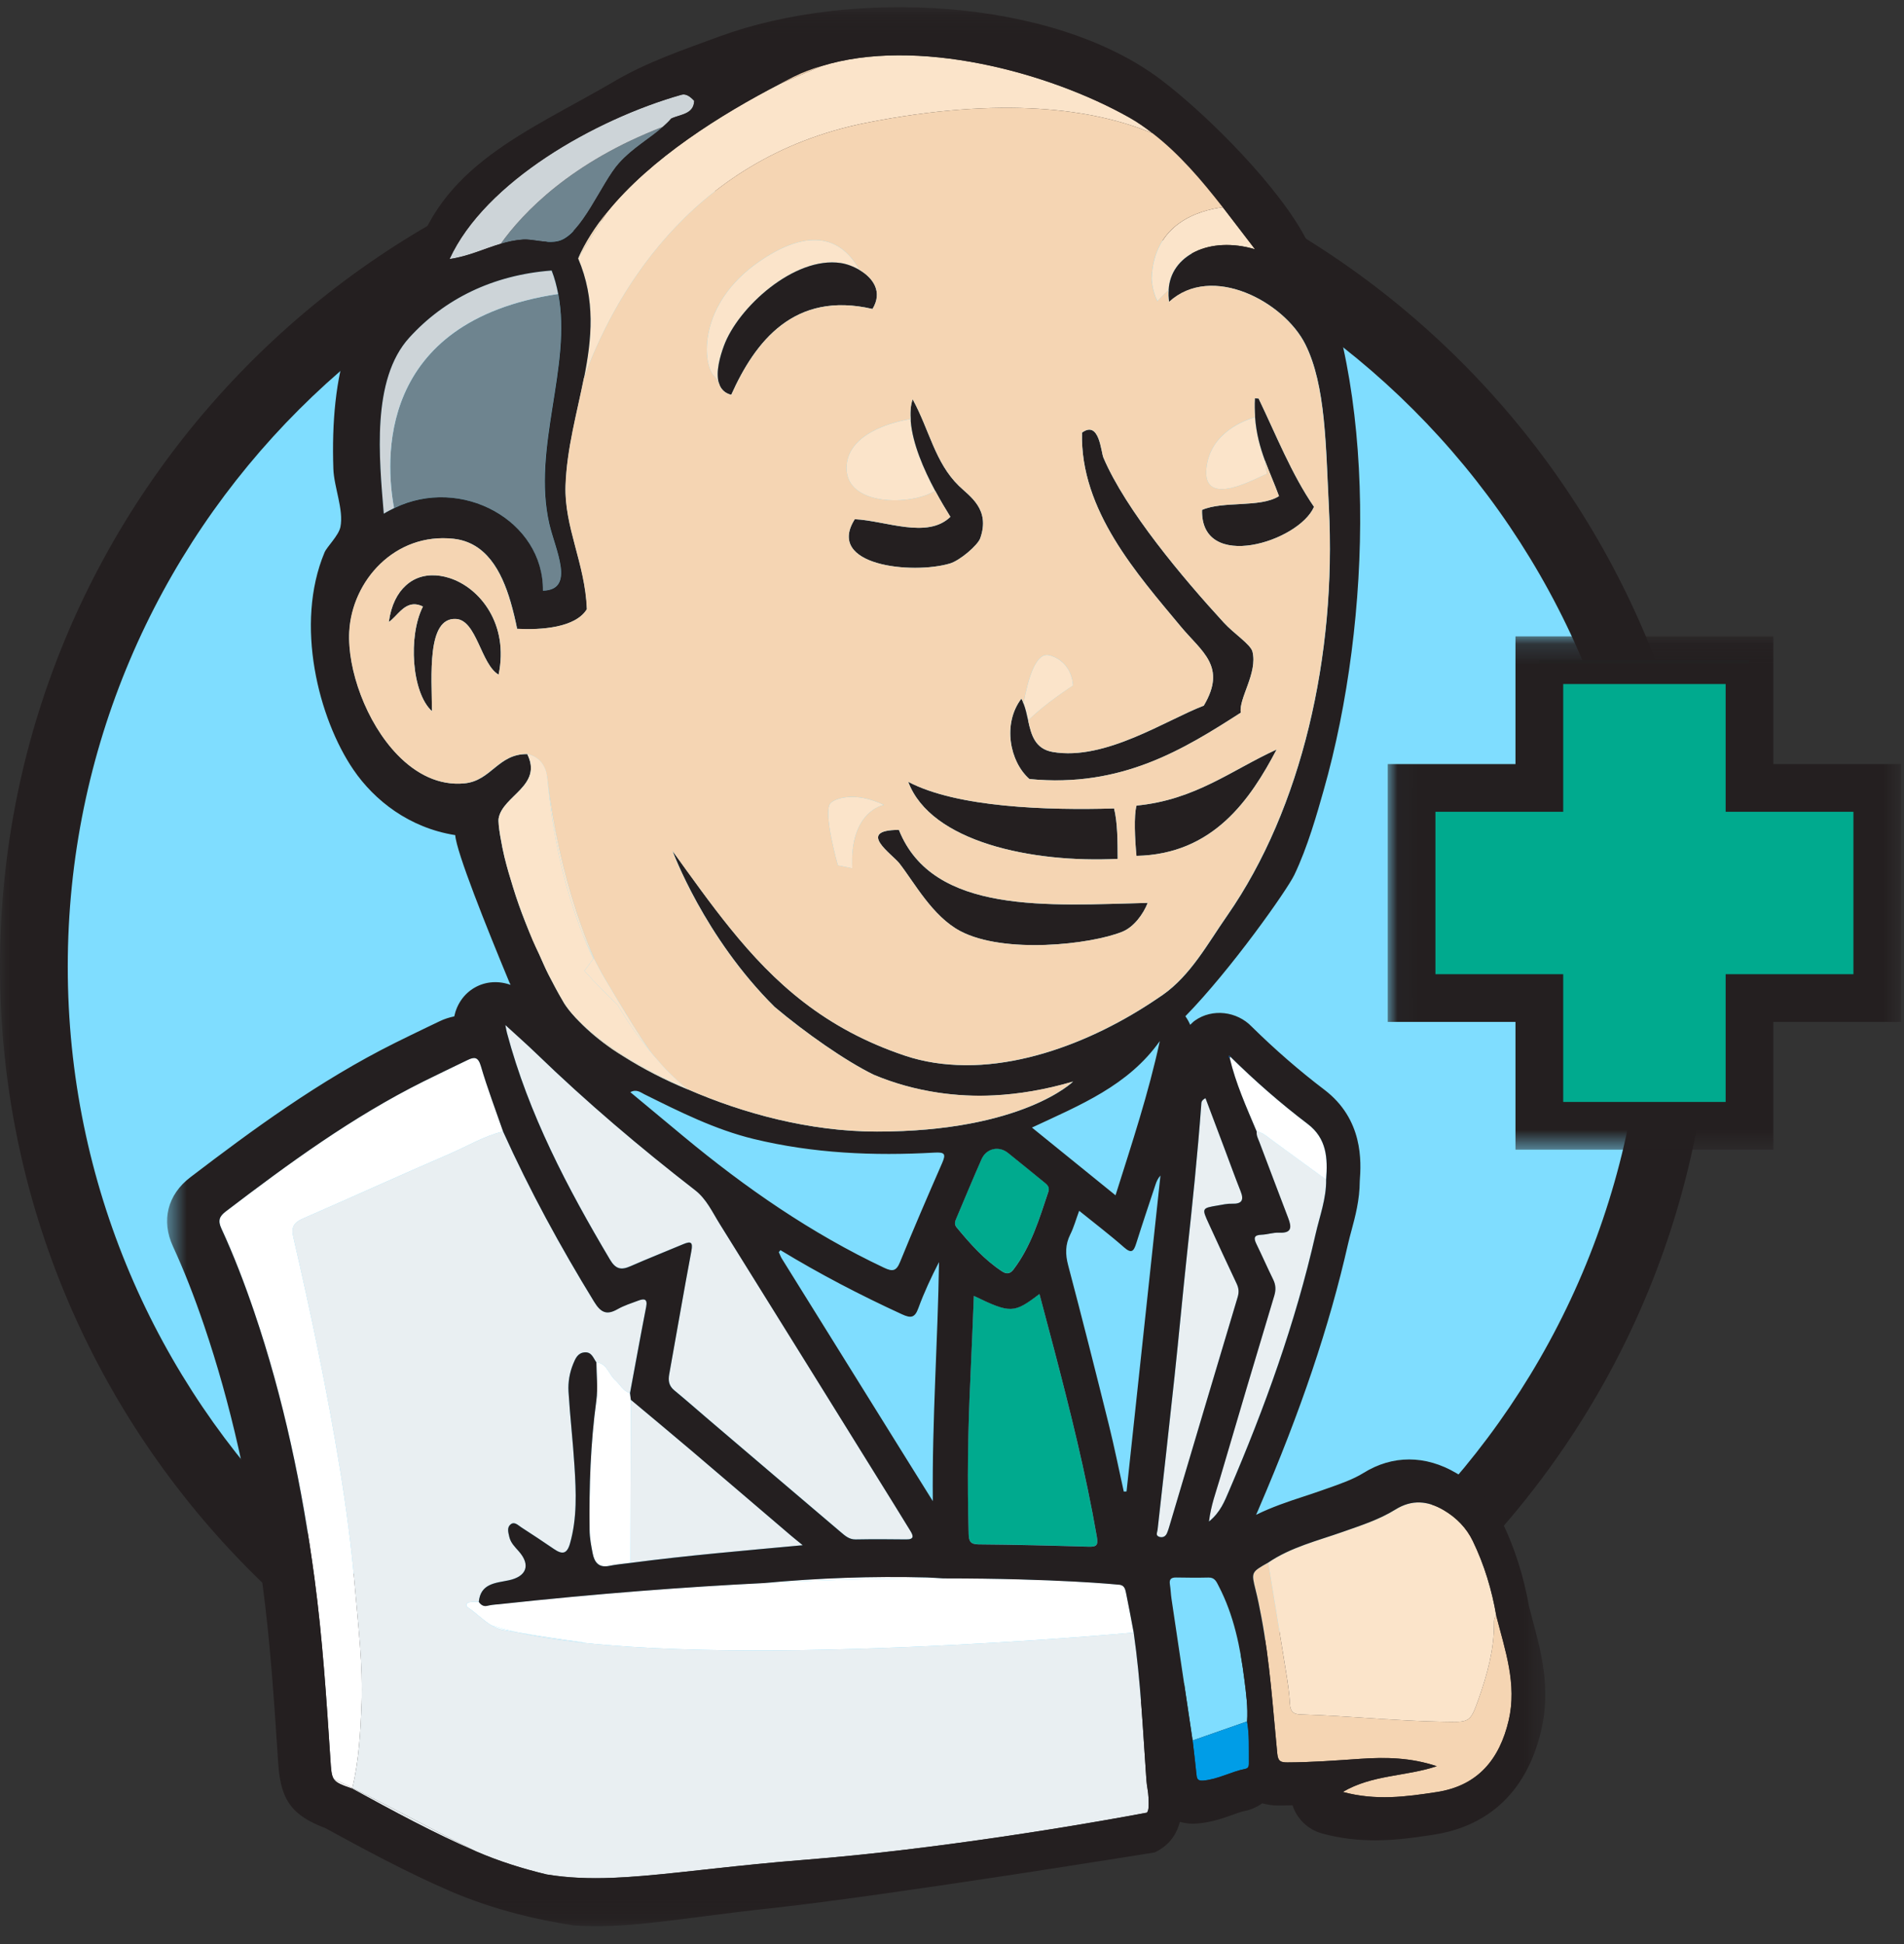 <svg height="96" viewBox="0 0 94 96" width="94" xmlns="http://www.w3.org/2000/svg" xmlns:xlink="http://www.w3.org/1999/xlink"><rect x="0" y="0" width="94" height="96" fill="#333333" stroke="none"/><mask id="a" fill="#fff"><path d="m0 .061h84.529v84.53h-84.529z" fill="#fff" fill-rule="evenodd"/></mask><mask id="b" fill="#fff"><path d="m.526.122h68.044v94.761h-68.044z" fill="#fff" fill-rule="evenodd"/></mask><mask id="c" fill="#fff"><path d="m.025.122h25.347v25.347h-25.347z" fill="#fff" fill-rule="evenodd"/></mask><g fill="none" fill-rule="evenodd"><path d="m82.857 47.734c0 22.418-18.174 40.592-40.593 40.592-22.418 0-40.592-18.174-40.592-40.592 0-22.418 18.174-40.592 40.592-40.592 22.419 0 40.593 18.174 40.593 40.592" fill="#7fddff"/><path d="m42.265 3.406c-21.461 0-38.92 17.46-38.92 38.92s17.459 38.919 38.92 38.919c21.46 0 38.919-17.459 38.919-38.919s-17.459-38.92-38.919-38.92m0 81.184c-23.305 0-42.265-18.96-42.265-42.264 0-23.305 18.96-42.265 42.265-42.265 23.305 0 42.264 18.96 42.264 42.265 0 23.304-18.959 42.264-42.264 42.264" fill="#241f20" mask="url(#a)" transform="translate(0 5.408)"/><path d="m46.569 77.935c-.268-.015-.536-.04-.805-.046-2.693-.07-5.38.029-8.06.277 3.438-.171 6.401-.231 8.866-.231" fill="#fefefe"/><path d="m25.55 80.605c.94.213 2.022.382 3.211.511-.001-.007-.002-.013-.002-.019-1.071-.161-2.145-.303-3.209-.492" fill="#e9eff2"/><path d="m17.395 88.321c2.001 1.094 4.002 2.183 6.099 3.092-2.137-1.058-4.214-2.199-6.093-3.121-.003.01-.004.02-.006.03" fill="#e9eff2"/><path d="m44.137 74.276c-2.868-4.617-5.732-9.237-8.608-13.849-.363-.581-.648-1.224-1.212-1.662-2.727-2.113-5.352-4.342-7.832-6.741-.463-.449-.949-.876-1.536-1.414.047.234.058.31.078.383 1.072 4.017 2.983 7.651 5.088 11.201.277.466.546.529 1.003.328.865-.38 1.745-.726 2.616-1.092.38-.16.481-.098.398.343-.382 2.027-.727 4.059-1.094 6.088-.057.317-.013.569.254.788.578.475 1.138.971 1.707 1.457 2.173 1.852 4.345 3.706 6.522 5.553.205.174.41.357.724.351.828-.016 1.656-.014 2.485-.002.401.006.375-.163.212-.425-.27-.435-.535-.873-.805-1.308" fill="#e9eff2"/><path d="m17.395 88.321c.002-.01.003-.02.006-.03-.31-.151-.613-.296-.911-.434.132.188.383.281.905.464" fill="#fff"/><path d="m17.852 84.121c.069-1.904-.163-3.799-.324-5.697-.17-1.993-.432-3.971-.752-5.941-.624-3.828-1.422-7.624-2.295-11.403-.112-.483.029-.713.467-.904 2.415-1.054 4.813-2.147 7.233-3.191.882-.379 1.711-.89 2.657-1.114-.372-1.077-.778-2.144-1.099-3.238-.135-.456-.323-.453-.658-.291-.726.351-1.456.697-2.177 1.057-3.509 1.751-6.655 4.053-9.759 6.42-.305.232-.4.44-.218.835.618 1.341 1.147 2.719 1.622 4.118 1.453 4.277 2.373 8.672 2.974 13.144.397 2.966.592 5.945.787 8.925.036.552.049.829.178 1.014.297.139.601.283.911.434.32-1.371.401-2.773.451-4.169" fill="#fff"/><path d="m52.008 66.502c-.226-.861-.455-1.721-.692-2.612-1.264.964-1.421.967-3.24.093-.057 1.369-.103 2.685-.168 4.002-.126 2.579-.161 5.16-.089 7.742.01.346.063.525.485.528 1.812.014 3.624.061 5.436.114.392.011.482-.067.409-.489-.55-3.165-1.33-6.274-2.142-9.377" fill="#00aa8e"/><path d="m46.127 56.91c-3.001.169-5.987.038-8.921-.674-1.904-.463-3.647-1.338-5.39-2.203-.202-.101-.395-.271-.698-.107.887.739 1.76 1.466 2.633 2.191 3.056 2.536 6.3 4.782 9.902 6.483.408.193.595.168.779-.285.667-1.64 1.369-3.263 2.077-4.885.2-.454.136-.549-.382-.52" fill="#7fddff"/><path d="m73.762 80.176c-.001 1.275-.333 2.488-.749 3.675-.434 1.239-.458 1.188-1.746 1.168-2.357-.039-4.702-.295-7.058-.362-.384-.012-.506-.164-.526-.534-.026-.507-.103-1.012-.183-1.514-.291-1.817-.592-3.633-.89-5.449-.843.474-.838.476-.619 1.355.11.439.198.884.282 1.328.422 2.232.566 4.497.787 6.752.037.377.17.432.502.431 1.205-.006 2.404-.096 3.605-.178 1.24-.084 2.47-.067 3.768.365-1.552.516-3.168.409-4.641 1.27 1.64.444 3.137.236 4.635.007 2.05-.313 3.107-1.634 3.555-3.538.421-1.784-.176-3.465-.61-5.157-.126.101-.112.244-.112.381" fill="#f5d5b3"/><path d="m44.531 64.894c-2.059-.946-4.065-1.99-6.002-3.168-.027.032-.054.063-.082.094.049.107.086.219.148.318 2.057 3.309 4.116 6.619 6.175 9.928.395.635.792 1.267 1.281 2.051-.041-4.064.25-7.929.305-11.804-.388.754-.738 1.505-1.02 2.278-.173.474-.365.504-.805.302" fill="#7fddff"/><path d="m39.63 76.298c-.269-.221-.422-.34-.571-.467-1.645-1.403-3.285-2.812-4.934-4.213-.988-.84-1.986-1.667-2.98-2.5-.008 2.685-.015 5.37-.022 8.054 2.767-.366 5.549-.599 8.507-.874" fill="#e9eff2"/><path d="m61.105 64.046c.075-.251.052-.446-.056-.672-.465-.979-.916-1.964-1.37-2.949-.352-.767-.35-.77.446-.903.232-.039.469-.095.7-.086.48.015.601-.169.427-.61-.268-.677-.516-1.363-.773-2.046-.317-.843-.635-1.686-.962-2.556-.217.112-.203.218-.209.313-.181 2.47-.44 4.934-.705 7.397-.216 2.012-.401 4.029-.616 6.042-.269 2.52-.557 5.041-.836 7.56-.014.128-.118.284.083.346.173.055.313-.018.384-.186.06-.145.104-.297.149-.449 1.111-3.735 2.218-7.471 3.338-11.203" fill="#e9eff2"/><path d="m57.05 58.486c-.321.969-.647 1.938-.955 2.912-.122.386-.231.519-.607.186-.697-.616-1.441-1.18-2.208-1.8-.162.439-.266.82-.439 1.168-.252.503-.249.979-.105 1.521.694 2.622 1.357 5.25 2.011 7.882.271 1.092.492 2.195.735 3.295.046-.002.092-.005.137-.007.558-5.2 1.116-10.4 1.674-15.6-.123.136-.191.286-.243.443" fill="#7fddff"/><path d="m62.039 55.875c-.023.186.066.341.129.507.476 1.249.941 2.502 1.421 3.749.175.452.202.768-.444.735-.288-.014-.582.093-.874.102-.365.013-.391.159-.25.448.284.585.545 1.18.831 1.762.129.264.141.508.055.795-.904 3.01-1.802 6.022-2.684 9.039-.192.654-.441 1.3-.541 2.119.57-.468.771-1.007.991-1.517 1.763-4.105 3.278-8.296 4.269-12.662.204-.897.536-1.769.525-2.709-.94-.684-1.882-1.363-2.816-2.056-.19-.14-.368-.286-.612-.313" fill="#e9eff2"/><path d="m61.437 82.946c-.202-1.603-.516-3.179-1.271-4.632-.108-.208-.193-.425-.5-.417-.531.014-1.063.007-1.594-.002-.253-.005-.358.086-.313.348.04.232.043.47.079.703.344 2.333.694 4.666 1.042 6.999.896-.314 1.793-.628 2.69-.942.047-.692-.046-1.376-.132-2.057" fill="#7fddff"/><path d="m49.468 62.773c.221.145.401.124.562-.087.878-1.152 1.283-2.515 1.73-3.857.076-.25-.096-.365-.25-.49-.582-.472-1.16-.946-1.745-1.414-.456-.365-1.069-.23-1.306.308-.422.954-.82 1.919-1.227 2.879-.069.162-.15.315-.004.492.667.806 1.354 1.588 2.24 2.169" fill="#00aa8e"/><path d="m50.946 55.671c1.406 1.141 2.738 2.22 4.127 3.346.812-2.575 1.632-5.042 2.185-7.617-1.558 2.204-3.934 3.16-6.311 4.271" fill="#7fddff"/><path d="m30.377 68.149c-.081-.07-.147-.157-.207-.249-.051-.076-.098-.153-.15-.229-.133-.199-.286-.375-.577-.403.004.628.082 1.267-.002 1.883-.288 2.125-.361 4.257-.333 6.397.005.398.077.78.154 1.163.085.424.298.715.813.607.344-.071.698-.099 1.047-.147.008-2.684.015-5.369.022-8.054-.014-.108-.028-.218-.042-.327-.348-.097-.483-.431-.725-.641" fill="#fff"/><path d="m30.021 67.672c-.133-.199-.286-.375-.578-.403.29.028.445.204.578.403" fill="#e9eff2"/><path d="m30.021 67.672c.05.075.098.152.149.229-.05-.076-.098-.153-.149-.229" fill="#e9eff2"/><path d="m62.651 56.189c.934.693 1.876 1.372 2.816 2.056.082-1.043.038-2.028-.911-2.747-1.341-1.018-2.607-2.127-3.807-3.309-.014.014-.029.029-.044.043.297 1.268.834 2.45 1.335 3.643.244.027.422.173.612.313" fill="#fff"/><path d="m24.761 80.468c.26.057.526.09.788.137-.466-.106-.901-.221-1.291-.349.158.095.322.174.503.212" fill="#fff"/><path d="m58.879 85.946c.064.546.134 1.092.186 1.639.021.22.037.363.336.339.738-.063 1.381-.444 2.094-.584.172-.034.165-.198.163-.337-.007-.668.029-1.337-.089-2.001-.897.315-1.793.629-2.69.943" fill="#009de7"/><path d="m60.748 52.188c-.022-.021-.06-.065-.065-.061-.066.045-.018.075.021.105.014-.015.029-.029.043-.044" fill="#003676"/><path d="m72.716 76.099c-.313-.652-.812-1.16-1.438-1.529-.786-.462-1.566-.541-2.386-.03-.804.5-1.708.786-2.598 1.101-1.254.444-2.562.757-3.684 1.52.298 1.815.599 3.631.89 5.449.08.503.157 1.007.183 1.513.019.37.142.523.526.534 2.356.067 4.7.324 7.058.362 1.288.021 1.312.071 1.746-1.168.416-1.186.748-2.399.749-3.674 0-.137-.014-.28.112-.381-.217-1.285-.592-2.524-1.158-3.697" fill="#fbe4ca"/><path d="m19.454 25.089c3.318-1.621 7.387.623 7.346 4.077 1.621-.043.606-2.025.313-3.301-.862-3.754 1.128-7.798.441-11.349-9.024 1.357-8.521 8.295-8.1 10.573" fill="#6e848f"/><path d="m24.724 12.037c.344-.101.7-.183 1.093-.209.504-.033 1.165.212 1.745.068 1.156-.286 2.13-2.877 3.002-3.841.697-.774 1.502-1.194 2.158-1.791-4.527 1.744-6.893 4.227-7.997 5.773" fill="#6e848f"/><path d="m32.721 6.264c.142-.13.286-.257.412-.41.449-.216 1.112-.202 1.137-.876-.194-.208-.399-.367-.632-.301-4.252 1.206-9.701 4.295-11.448 8.115.954-.139 1.706-.514 2.533-.755 1.104-1.545 3.471-4.028 7.997-5.773" fill="#cdd4d8"/><path d="m19.454 25.089c-.422-2.277-.924-9.216 8.1-10.573-.076-.393-.176-.781-.324-1.16-2.907.22-5.297 1.408-7.029 3.315-1.878 2.067-1.485 5.939-1.258 8.694.168-.105.34-.191.511-.276" fill="#cdd4d8"/><path d="m52.974 33.85s0-1.16-1.16-1.491c-.677-.194-1.071 1.191-1.282 2.38.1.257.164.547.228.843.75-.779 2.215-1.731 2.215-1.731" fill="#fbe4ca"/><path d="m59.56 23.117c-.216 2.064 2.558.425 2.985.285l-.102-.677c-.235-.639-.423-1.321-.481-2.123-.515.148-2.219.764-2.402 2.516" fill="#fbe4ca"/><path d="m41.792 23.117c0 1.891 3.203 1.855 4.377 1.116-.573-1.062-1.119-2.338-1.206-3.427l-.044-.105s-3.127.426-3.127 2.416" fill="#fbe4ca"/><path d="m42.787 6.06c6.661-1.316 11.219-.699 14.124.526-.368-.284-.744-.549-1.142-.774-4.009-2.263-10.536-4.004-15.218-2.549l-2.042.875c-2.909 1.505-6.391 3.676-8.545 6.348l-1.425 2.276c.865 2.028.675 3.965.286 5.917 1.348-3.728 5.045-10.855 13.961-12.619" fill="#fbe4ca"/><path d="m56.86 13.736s0 .568.284 1.137c0 0 .207-.234.549-.554.084-1.705 2.016-2.68 4.268-2.01-.518-.668-1.046-1.375-1.592-2.077-1.196.158-3.406.811-3.509 3.503" fill="#fbe4ca"/><path d="m35.489 18.911c-.165-.552.068-1.339.245-1.822.694-1.906 3.488-4.445 5.771-4.101.302.045.633.17.931.345-.697-1.263-2.11-2.359-4.908-.45-3.127 2.133-2.843 5.118-2.274 5.686.1.1.173.22.235.342" fill="#fbe4ca"/><path d="m40.986 39.682c-.355.473.38 3.051.38 3.051l.711.143c-.142-2.845 1.564-3.129 1.564-3.129-1.439-.692-2.467-.314-2.655-.065" fill="#fbe4ca"/><path d="m55.593 78.662c-.042-.204-.083-.416-.392-.419 0 0-3.011-.308-8.632-.308-2.465 0-5.428.06-8.866.231-3.809.19-8.192.516-13.111 1.049-.186.013-.371.035-.556.078-.164.039-.305-.054-.399-.199-.156.007-.318-.009-.468.026-.14.031-.204.164-.068.255.398.265.751.638 1.157.881.389.128.825.243 1.291.349 1.064.189 2.138.33 3.209.491 0 .007.001.014.002.02.375.041.761.078 1.156.111 5.896.502 13.788.209 19.34-.122.69-.041 1.343-.082 1.951-.123.437-.029.85-.057 1.238-.086 2.164-.154 3.525-.28 3.525-.28-.124-.651-.241-1.305-.377-1.955" fill="#fff"/><path d="m56.702 88.768c-.012-.293-.085-.583-.105-.876-.169-2.429-.279-4.862-.627-7.275 0 0-1.361.125-3.525.28-.388.028-.801.056-1.238.086-.61.041-1.262.082-1.951.123-5.552.33-13.444.622-19.34.122-.395-.034-.78-.071-1.156-.112-1.19-.129-2.271-.298-3.211-.511-.262-.047-.529-.08-.789-.136-.179-.04-.344-.119-.502-.212-.405-.243-.758-.616-1.157-.881-.138-.092-.072-.225.067-.256.15-.034.313-.018.469-.025.086-.914.832-.93 1.473-1.064.885-.184 1.099-.751.506-1.427-.196-.223-.408-.424-.476-.729-.048-.215-.123-.454.068-.608.193-.153.367.045.522.145.545.351 1.086.711 1.621 1.076.4.273.638.255.788-.28.356-1.256.301-2.531.222-3.805-.076-1.231-.221-2.46-.296-3.691-.028-.465.054-.941.237-1.381.103-.251.217-.524.549-.556.357-.035.436.278.589.493.291.028.445.204.578.403.05.075.098.152.149.229.062.092.127.178.207.249.243.21.377.544.726.641.264-1.423.522-2.846.8-4.267.078-.4-.107-.409-.384-.306-.35.129-.712.245-1.033.427-.542.31-.83.159-1.153-.367-1.664-2.714-3.187-5.503-4.495-8.406-.946.224-1.776.734-2.657 1.114-2.419 1.044-4.818 2.137-7.233 3.19-.438.192-.579.422-.467.905.873 3.779 1.671 7.574 2.295 11.402.32 1.97.583 3.949.752 5.941.161 1.898.394 3.794.324 5.698-.05 1.396-.131 2.798-.451 4.169 1.879.922 3.957 2.064 6.093 3.121 1.138.494 2.305.859 3.495 1.145 1.041.172 2.103.212 3.258.168.479-.019.981-.054 1.499-.097 2.157-.179 4.683-.533 7.981-.793 3.339-.263 6.782-.704 9.688-1.131.844-.124 1.64-.247 2.375-.364.437-.069.852-.138 1.24-.202 2.189-.364 3.595-.633 3.595-.633.096-.123.094-.331.077-.737" fill="#e9eff2"/><path d="m29.323 47.301c-1.818-4.19-2.223-8.347-2.312-8.976.005.04.012.095.018.158.003.03.008.069.011.104.006.052.013.109.018.173.007.066.014.141.023.219.005.042.01.089.014.134.008.071.016.149.026.228.006.05.012.101.018.153.01.081.02.169.033.257.007.059.014.117.022.178.014.1.029.207.044.315.009.053.015.105.024.161.022.15.047.306.074.468.003.019.006.039.01.058.03.183.065.372.101.567.01.054.022.112.033.166.028.142.056.286.088.432.015.077.034.156.05.233.03.132.06.266.092.402.02.087.042.175.064.262.033.132.067.266.102.401.024.093.049.186.075.279.038.139.078.278.119.419.027.093.054.185.083.279.045.15.095.301.145.453.028.086.055.173.085.259.064.187.132.377.202.567.019.053.037.104.057.157.006.016.014.032.018.048.19.498.414.981.655 1.455z" fill="#fbe4ca"/><path d="m66.766 84.721c-.448 1.904-1.506 3.225-3.555 3.538-1.498.23-2.996.437-4.635-.007 1.473-.861 3.088-.754 4.64-1.27-1.296-.432-2.526-.449-3.767-.365-1.201.082-2.401.173-3.606.177-.332.001-.464-.053-.502-.43-.221-2.255-.365-4.52-.786-6.752-.084-.445-.172-.889-.282-1.328-.219-.88-.225-.882.618-1.355 1.122-.763 2.431-1.076 3.684-1.519.889-.314 1.794-.601 2.598-1.102.821-.511 1.601-.432 2.387.03.625.368 1.124.878 1.437 1.529.565 1.173.94 2.412 1.158 3.697.435 1.692 1.03 3.371.61 5.157m-12.988 2.388c-.713.139-1.356.521-2.094.583-.298.024-.314-.119-.335-.339-.053-.547-.123-1.092-.187-1.639-.347-2.333-.696-4.666-1.042-7-.035-.232-.04-.471-.078-.702-.044-.263.06-.353.313-.348.531.009 1.063.015 1.593.002.308-.009.392.208.5.417.756 1.453 1.071 3.029 1.272 4.632.085.682.179 1.366.131 2.057.118.663.082 1.332.09 2.0.002.14.008.303-.164.338m-4.261-11.456c-.2-.064-.096-.219-.083-.347.281-2.52.567-5.039.836-7.56.216-2.013.4-4.029.616-6.042.265-2.464.525-4.927.705-7.397.007-.095-.007-.201.209-.312.328.869.644 1.712.962 2.555.257.683.504 1.369.773 2.046.175.441.054.625-.426.61-.232-.009-.469.047-.7.086-.797.133-.798.136-.446.903.453.985.904 1.97 1.37 2.949.108.227.13.422.055.672-1.12 3.732-2.227 7.468-3.338 11.203-.044.152-.088.304-.149.449-.07.168-.211.241-.384.187m-1.615-2.241c-.045.002-.091.005-.136.007-.244-1.099-.465-2.203-.736-3.295-.654-2.63-1.318-5.26-2.011-7.882-.143-.541-.146-1.018.105-1.521.174-.347.277-.729.439-1.168.767.621 1.511 1.185 2.209 1.8.375.333.484.2.607-.186.307-.974.633-1.943.954-2.911.052-.157.12-.308.243-.443-.558 5.199-1.115 10.4-1.674 15.599m1.006 15.862s-1.406.269-3.595.633c-.39.064-.804.132-1.24.202-.736.117-1.531.239-2.375.364-2.906.427-6.349.868-9.688 1.131-3.298.259-5.824.613-7.981.793-.518.043-1.02.078-1.499.097-1.157.044-2.218.005-3.258-.168-1.189-.286-2.356-.651-3.495-1.145-2.097-.909-4.099-1.998-6.099-3.092-.522-.183-.773-.276-.905-.464-.129-.186-.143-.463-.178-1.014-.195-2.981-.39-5.96-.787-8.925-.601-4.474-1.521-8.867-2.974-13.144-.476-1.399-1.004-2.778-1.622-4.118-.182-.396-.087-.604.218-.836 3.104-2.367 6.25-4.669 9.759-6.419.722-.36 1.451-.706 2.177-1.058.335-.162.523-.165.658.292.32 1.094.726 2.16 1.099 3.238 1.308 2.903 2.831 5.692 4.495 8.406.323.526.611.676 1.153.367.321-.182.683-.298 1.033-.427.277-.103.461-.095.383.306-.277 1.421-.534 2.846-.799 4.267.014.109.028.219.042.327.994.833 1.992 1.661 2.981 2.501 1.648 1.401 3.288 2.809 4.933 4.212.149.127.302.247.571.467-2.957.275-5.739.509-8.507.875-.349.046-.702.074-1.047.146-.516.108-.729-.182-.814-.607-.076-.382-.15-.765-.154-1.163-.027-2.14.044-4.272.334-6.397.083-.616.006-1.255.001-1.883-.154-.215-.232-.528-.589-.493-.332.032-.446.305-.55.556-.182.44-.264.916-.236 1.381.075 1.232.219 2.461.295 3.691.08 1.274.135 2.549-.221 3.806-.15.533-.388.552-.788.279-.536-.366-1.076-.725-1.621-1.076-.155-.099-.329-.298-.523-.145-.19.153-.116.393-.068.608.068.305.28.506.476.729.592.675.377 1.242-.507 1.427-.64.134-1.387.15-1.472 1.064.094.144.234.237.399.199.184-.043.368-.067.556-.078 4.917-.534 9.302-.86 13.111-1.049 2.68-.248 5.366-.348 8.06-.277.268.007.536.031.805.046 5.62 0 8.631.308 8.631.308.309.003.35.215.393.419.135.649.253 1.303.377 1.955.347 2.413.458 4.846.627 7.275.02.293.094.583.105.876.015.406.019.614-.077.737m-30.141-37.481c2.481 2.4 5.106 4.628 7.832 6.742.564.438.85 1.081 1.212 1.661 2.876 4.612 5.74 9.232 8.608 13.85.27.435.535.873.805 1.308.163.262.189.43-.212.425-.829-.012-1.657-.014-2.485.001-.314.006-.519-.177-.724-.351-2.177-1.847-4.348-3.701-6.522-5.553-.568-.485-1.13-.981-1.707-1.456-.266-.219-.311-.472-.254-.789.367-2.029.712-4.062 1.094-6.088.083-.442-.018-.504-.398-.344-.871.367-1.751.713-2.616 1.093-.457.201-.726.138-1.003-.329-2.106-3.549-4.017-7.183-5.088-11.2-.019-.073-.031-.149-.078-.384.586.539 1.073.965 1.536 1.414m17.949 10.289c-.184.453-.371.477-.779.286-3.604-1.701-6.847-3.948-9.902-6.484-.874-.723-1.746-1.451-2.634-2.19.303-.164.497.006.698.106 1.744.866 3.487 1.741 5.391 2.204 2.934.712 5.921.843 8.921.674.518-.03.581.066.382.52-.709 1.621-1.411 3.245-2.077 4.884m-5.903-.587c1.937 1.178 3.941 2.221 6.002 3.168.441.203.632.172.805-.302.282-.774.632-1.523 1.02-2.278-.055 3.875-.345 7.74-.306 11.804-.488-.783-.885-1.416-1.28-2.051-2.059-3.309-4.119-6.619-6.176-9.928-.061-.099-.098-.211-.147-.317.027-.032.055-.063.082-.095m12.416-6.055c2.378-1.112 4.753-2.067 6.312-4.271-.554 2.575-1.374 5.041-2.186 7.616-1.388-1.126-2.72-2.205-4.127-3.345m-3.718 4.933c-.146-.177-.065-.33.004-.492.407-.961.805-1.925 1.227-2.879.238-.537.851-.673 1.306-.309.585.469 1.163.943 1.745 1.415.153.125.326.24.251.49-.448 1.343-.852 2.706-1.73 3.857-.161.211-.34.232-.562.087-.885-.582-1.573-1.363-2.24-2.169m.681 7.38c.065-1.317.11-2.633.168-4.002 1.818.875 1.975.871 3.239-.093.236.891.466 1.751.692 2.612.812 3.103 1.593 6.212 2.142 9.377.073.422-.017.5-.409.489-1.811-.053-3.624-.1-5.436-.114-.422-.003-.476-.181-.485-.528-.072-2.582-.038-5.162.09-7.742m-23.001-25.643c-.126-.529-.344-1.654-.291-1.942.204-1.117 2.193-1.607 1.411-3.168-1.443-.013-1.768 1.315-3.092 1.445-1.267.125-2.394-.465-3.307-1.404-1.556-1.603-2.483-4.228-2.384-6.085.131-2.506 2.249-4.903 5.146-4.587 1.596.175 2.367 1.575 2.819 3.124.127.437.234.885.321 1.322 1.181.064 2.885-.05 3.444-.971-.08-2.247-1.124-4.048-1.052-6.114.064-1.82.561-3.558.904-5.285.389-1.951.58-3.889-.286-5.917.35-.794.84-1.552 1.424-2.276 2.155-2.672 5.636-4.843 8.545-6.348.232-.121.461-.236.684-.349.429-.213.887-.38 1.358-.526 4.682-1.455 11.209.286 15.219 2.549.397.225.774.49 1.141.774 1.294.997 2.415 2.309 3.457 3.647.546.702 1.074 1.408 1.592 2.076-2.252-.668-4.184.306-4.268 2.011-.009.189-.013.38.026.586 2.094-1.919 5.671-.021 6.728 2.101 1.012 2.029 1.005 5.033 1.16 8.049.376 7.312-1.338 14.857-5.012 20.142-.983 1.411-1.807 2.954-3.189 3.925-.09.064-.185.124-.277.188-.8.543-1.688 1.069-2.639 1.536-1.866.916-3.958 1.595-6.045 1.728-.242.014-.483.022-.724.022-.035 0-.068-.001-.103-.001-.995-.011-1.983-.149-2.935-.468-3.973-1.333-6.442-3.58-8.632-6.289-.967-1.195-1.881-2.48-2.845-3.818 0 0 1.549 4.242 5.04 7.701 1.524 1.284 3.497 2.665 4.885 3.344.99.418 2.065.723 3.221.893.864.126 1.772.177 2.732.128 1.219-.062 2.514-.275 3.891-.68 0 0-2.494 2.468-9.683 2.468-3.313 0-6.612-.898-9.329-2.084-.011-.005-.02-.009-.031-.014.004.004.008.008.013.011 0 .001 0 .001.001.001-.001 0-.001 0-.001-.001-1.097-.449-2.193-1.012-3.174-1.635-.175-.11-.353-.219-.519-.335-.628-.432-1.178-.891-1.637-1.363-.133-.13-.249-.257-.357-.382-.014-.017-.031-.034-.044-.051-.181-.215-.338-.423-.436-.614-.24-.406-.467-.836-.691-1.271-.002-.003-.004-.007-.006-.011-.003-.008-.008-.014-.012-.022-.165-.322-.307-.67-.46-1.006-.489-1.06-.93-2.141-1.271-3.258-.004-.014-.007-.026-.011-.04-.002-.005-.004-.011-.006-.016-.155-.495-.298-.982-.41-1.442m-4.708-25.671c1.732-1.908 4.122-3.095 7.029-3.316.149.38.248.768.324 1.161.687 3.551-1.303 7.595-.441 11.348.293 1.276 1.308 3.257-.313 3.301.041-3.453-4.028-5.698-7.346-4.077-.173.085-.344.171-.512.277-.227-2.756-.62-6.628 1.259-8.694m13.438-11.994c.232-.066.438.093.633.301-.026.674-.69.659-1.138.876-.125.153-.269.28-.412.41-.656.597-1.46 1.019-2.158 1.791-.872.964-1.846 3.555-3.002 3.841-.58.144-1.24-.101-1.745-.068-.393.026-.749.108-1.093.209-.827.241-1.579.616-2.533.754 1.747-3.82 7.196-6.908 11.448-8.114m27.045 47.45c.005-.004.042.04.065.061-.014.015-.029.029-.043.044.014-.015.03-.029.044-.044 1.2 1.183 2.465 2.291 3.806 3.309.948.72.993 1.703.911 2.747.013.939-.321 1.811-.525 2.708-.991 4.367-2.506 8.557-4.269 12.662-.219.51-.421 1.049-.991 1.517.1-.818.35-1.464.541-2.119.883-3.017 1.781-6.029 2.685-9.039.085-.286.073-.531-.056-.794-.286-.584-.547-1.179-.831-1.762-.14-.288-.115-.436.25-.448.292-.011.586-.117.874-.103.646.033.618-.283.445-.734-.48-1.247-.946-2.5-1.422-3.749-.064-.166-.152-.321-.129-.508-.501-1.193-1.038-2.374-1.334-3.642-.04-.03-.087-.059-.021-.105m14.958 27.799-.155-.584c-.259-1.484-.703-2.885-1.321-4.168-.484-1.004-1.27-1.847-2.274-2.437-1.523-.898-3.152-.899-4.588-.004-.51.318-1.168.547-1.864.79l-.321.113c-.265.094-.533.181-.803.27-.726.237-1.52.503-2.309.891.037-.082.077-.172.109-.245l.042-.101c2.071-4.82 3.466-8.96 4.389-13.03.049-.216.108-.432.166-.648.192-.714.408-1.519.413-2.451.074-.969.177-3.054-1.752-4.519-1.221-.927-2.433-1.981-3.58-3.11-.727-.761-1.943-.912-2.803-.304-.089.062-.16.139-.237.212-.062-.151-.144-.29-.237-.424 2.261-2.312 5.022-6.237 5.374-6.97.657-1.367 1.127-3.039 1.45-4.177 2.411-8.475 2.656-20.117-.79-27.084-1.305-2.639-4.953-6.283-7.235-8.009-5.382-4.072-15.332-4.521-21.818-2.134-1.808.665-3.557 1.261-5.145 2.193-4.248 2.494-8.757 4.163-10.017 9.182-3.103 1.39-4.039 5.361-3.883 9.971.031.898.518 2.022.349 2.866-.086.43-.667.979-.784 1.258-1.486 3.547-.294 8.21 1.424 10.729 1.039 1.523 2.76 2.874 5.028 3.232.055.828 1.534 4.524 2.679 7.283.015.039.038.073.054.112-.57-.206-1.212-.183-1.761.128-.547.308-.897.838-1.02 1.427-.239.051-.482.123-.729.244l-.638.306c-.523.253-1.046.504-1.564.763-3.741 1.866-7.04 4.298-10.096 6.63-1.129.86-1.451 2.138-.86 3.417.536 1.162 1.04 2.441 1.539 3.911 1.301 3.832 2.244 8 2.879 12.744.374 2.791.569 5.673.758 8.566.006.095.013.188.019.283.079 1.221.346 1.958 1.001 2.5.332.276.756.504 1.321.715 1.859 1.016 3.953 2.154 6.132 3.099 1.076.467 2.207.845 3.4 1.154.878.228 1.795.413 2.755.558 1.214.093 2.491.013 3.929-.146 1.643-.18 3.496-.458 5.746-.7 2.823-.304 7.506-.984 11.516-1.593.831-.126 1.633-.249 2.384-.366 2.941-.455 5.093-.803 5.093-.803.652-.318 1.055-.808 1.239-1.508.212.055.429.091.645.091.074 0 .147-.004.218-.01.699-.058 1.276-.264 1.74-.429.194-.069.386-.146.589-.186.304-.06.604-.192.876-.382.243.065.498.109.775.109.226 0 .479-.007.717-.013.219.674.765 1.206 1.466 1.395.919.25 1.794.337 2.612.337 1.07 0 2.045-.15 2.901-.28 1.935-.297 4.426-1.431 5.301-5.152.487-2.067-.009-3.898-.445-5.513" fill="#241f20" mask="url(#b)" transform="translate(7.717 .232)"/><path d="m35.598 19.153c.105.159.261.285.503.342 1.175-2.617 3.099-5.141 6.974-4.238.515-.846.031-1.531-.639-1.924-.297-.176-.628-.3-.93-.345-2.284-.343-5.079 2.195-5.771 4.101-.177.483-.411 1.27-.245 1.822.026.087.06.169.108.242" fill="#241f20"/><path d="m64.872 25.027c-1.104-1.606-1.863-3.532-2.737-5.352-.061-.002-.123-.005-.184-.007-.019.333-.011.638.012.932.058.803.246 1.484.481 2.123.223.603.48 1.172.7 1.776-.932.587-2.747.222-3.799.681-.075 3.094 4.787 1.569 5.527-.153" fill="#241f20"/><path d="m42.201 25.638c-1.457 2.302 2.845 2.735 4.691 2.19.505-.15 1.38-.907 1.501-1.246.512-1.442-.522-2.073-1.053-2.591-1.181-1.151-1.451-2.751-2.282-4.274-.113.322-.125.697-.094 1.089.088 1.09.633 2.365 1.206 3.428.264.49.53.934.751 1.288-1.141 1.108-3.193.188-4.72.117" fill="#241f20"/><path d="m61.257 35.193c-.111-.701.842-1.962.578-3.014-.093-.363-.916-.887-1.417-1.435-2.039-2.223-4.833-5.545-5.942-8.144-.123-.286-.198-1.86-1.057-1.237-.103 3.836 2.748 7.013 4.874 9.574 1.038 1.251 2.29 1.965 1.137 3.909-1.859.707-4.866 2.73-7.45 2.288-.883-.151-1.069-.849-1.221-1.553-.064-.295-.127-.586-.228-.843-.032-.083-.063-.168-.105-.241-.945 1.243-.575 3.127.398 3.972 4.554.45 7.653-1.49 10.433-3.276" fill="#241f20"/><path d="m22.189 28.541c-.613-.197-1.242-.188-1.769.095-.137.072-.264.167-.385.276-.415.374-.723.961-.839 1.8.099-.065.195-.158.291-.257.357-.365.731-.831 1.395-.506-.74 1.444-.562 4.257.444 5.169-.006-1.712-.273-4.643 1.189-4.554 1.022.062 1.23 2.252 2.101 2.749.515-2.477-.906-4.285-2.427-4.772" fill="#241f20"/><path d="m56.107 42.263c3.797-.079 5.626-2.792 6.92-5.253-2.221 1.013-4.014 2.491-6.916 2.769-.141.478-.081 1.689-.004 2.484" fill="#241f20"/><path d="m55.18 42.411c-.007-.879-.002-1.77-.179-2.491-3.291.096-7.741-.041-10.162-1.314 1.109 2.969 6.111 4.016 10.341 3.804" fill="#241f20"/><path d="m44.379 40.981c-2.138.002-.335 1.191.027 1.657.75.965 1.63 2.609 3 3.337 2.159 1.147 6.448.667 8.003.034.576-.233 1.039-.878 1.252-1.424-4.853.116-10.608.599-12.282-3.604" fill="#241f20"/><path d="m24.616 33.313c-.871-.498-1.078-2.687-2.101-2.75-1.462-.088-1.195 2.843-1.189 4.555-1.007-.912-1.184-3.725-.445-5.169-.663-.325-1.037.142-1.394.506-.096.098-.192.191-.291.257.115-.839.424-1.426.838-1.8.121-.11.249-.204.386-.277.527-.283 1.156-.29 1.769-.094 1.521.487 2.942 2.295 2.427 4.772zm12.913-20.431c2.798-1.908 4.21-.811 4.908.45.668.394 1.153 1.078.638 1.924-3.874-.902-5.799 1.621-6.973 4.239-.241-.059-.397-.184-.504-.343-.048-.073-.082-.155-.108-.242-.063-.123-.135-.242-.235-.342-.569-.568-.853-3.554 2.274-5.686zm7.529 6.834c.831 1.523 1.101 3.123 2.282 4.274.531.518 1.566 1.149 1.053 2.591-.121.34-.995 1.097-1.501 1.246-1.846.545-6.147.113-4.691-2.19 1.527.071 3.579.992 4.72-.117-.222-.354-.487-.798-.751-1.288-1.174.739-4.377.775-4.377-1.116 0-1.991 3.127-2.416 3.127-2.416l.044.104c-.032-.392-.019-.767.094-1.089zm9.944 20.204c.177.721.173 1.612.179 2.491-4.231.21-9.233-.836-10.342-3.805 2.422 1.274 6.872 1.41 10.163 1.315zm-4.575-5.423c.042.073.072.158.105.241.211-1.188.605-2.574 1.282-2.38 1.16.331 1.16 1.491 1.16 1.491s-1.464.952-2.215 1.731c.152.703.339 1.402 1.221 1.552 2.584.442 5.592-1.581 7.45-2.288 1.153-1.944-.099-2.657-1.137-3.909-2.127-2.562-4.978-5.738-4.874-9.574.859-.623.934.951 1.057 1.238 1.109 2.598 3.903 5.92 5.942 8.143.501.548 1.324 1.073 1.416 1.435.264 1.052-.688 2.314-.577 3.014-2.78 1.785-5.879 3.726-10.433 3.277-.973-.846-1.345-2.729-.398-3.972zm12.119-11.096c-.427.141-3.201 1.779-2.985-.285.183-1.753 1.887-2.368 2.402-2.517-.022-.293-.031-.599-.012-.932.061.002.123.005.184.007.875 1.819 1.633 3.745 2.737 5.352-.74 1.723-5.602 3.248-5.528.153 1.052-.459 2.868-.093 3.8-.681-.22-.604-.477-1.173-.7-1.776zm-6.439 18.861c-.077-.795-.137-2.005.004-2.484 2.902-.279 4.695-1.756 6.916-2.769-1.294 2.463-3.123 5.174-6.92 5.253zm-.698 3.745c-1.555.633-5.844 1.113-8.003-.034-1.369-.727-2.249-2.372-2.999-3.337-.363-.465-2.166-1.655-.028-1.657 1.675 4.204 7.429 3.72 12.283 3.605-.214.545-.677 1.189-1.253 1.423zm-13.332-3.133-.711-.142s-.734-2.578-.38-3.051c.187-.25 1.215-.628 2.655.065 0 0-1.705.285-1.564 3.128zm-15.067-4.55c.09.63.495 4.786 2.313 8.976l-.008.011c.177.349.36.696.559 1.034.728 1.234 1.932 3.233 2.387 3.765.006.008.013.014.019.022.026.03.053.059.079.09.171.195.335.395.516.582.333.341.683.667 1.053.973.011.005.02.01.031.014 2.716 1.185 6.016 2.084 9.329 2.084 7.189 0 9.683-2.469 9.683-2.469-1.377.405-2.673.618-3.891.68-.96.049-1.867-.002-2.732-.128-1.156-.169-2.231-.476-3.222-.892-1.388-.68-3.361-2.061-4.885-3.345-3.49-3.459-5.04-7.701-5.04-7.701.965 1.338 1.878 2.623 2.846 3.818 2.191 2.71 4.659 4.956 8.632 6.289.952.319 1.939.458 2.935.468.034 0 .068.001.103.001.241 0 .482-.008.724-.022 2.087-.132 4.18-.811 6.045-1.728.951-.467 1.839-.993 2.639-1.536.092-.063.187-.124.277-.187 1.381-.972 2.206-2.515 3.188-3.926 3.674-5.285 5.389-12.829 5.013-20.142-.156-3.016-.15-6.021-1.161-8.049-1.057-2.121-4.634-4.019-6.728-2.101-.039-.205-.034-.396-.025-.585-.341.318-.549.553-.549.553-.285-.569-.284-1.137-.284-1.137.103-2.692 2.313-3.345 3.508-3.503-1.041-1.337-2.163-2.65-3.457-3.647-2.904-1.225-7.462-1.841-14.123-.526-8.917 1.763-12.613 8.891-13.961 12.619-.343 1.727-.84 3.465-.904 5.286-.071 2.064.972 3.866 1.052 6.114-.558.921-2.264 1.034-3.444.97-.088-.437-.194-.885-.321-1.322-.452-1.549-1.222-2.949-2.819-3.124-2.897-.316-5.015 2.081-5.146 4.587-.098 1.858.829 4.481 2.384 6.085.912.94 2.039 1.53 3.306 1.405 1.324-.131 1.65-1.458 3.092-1.446 0 0 .84.098.982 1.093z" fill="#f5d5b3"/><path d="m39.193 3.789c-.223.112-.452.228-.684.348l2.042-.875c-.471.146-.929.313-1.358.527" fill="#f5d5b3"/><path d="m28.54 12.762 1.425-2.276c-.584.724-1.075 1.483-1.425 2.276" fill="#f5d5b3"/><path d="m27.989 49.741c.068.093.141.185.222.282-.167-.204-.314-.409-.436-.614.071.119.143.22.214.333" fill="#f5d5b3"/><path d="m27.774 49.409c.099.19.256.399.436.614-.08-.096-.154-.19-.222-.282-.071-.113-.143-.214-.214-.333" fill="#f5d5b3"/><path d="m30.299 51.807c-.68-.462-1.248-.919-1.687-1.35.459.471 1.009.93 1.636 1.363.167.115.344.224.52.334.982.623 2.078 1.185 3.173 1.636 0 .001.001.001.001.001s0 0 0-.001c-.005-.003-.009-.008-.013-.012-1.092-.477-2.084-.999-2.947-1.532-.237-.146-.467-.293-.684-.439" fill="#f5d5b3"/><g fill="#fbe4ca"><path d="m25.965 45.605c.107.279.218.551.334.823.098.232.207.448.31.675.157.34.299.69.471 1.023.226.438.453.873.695 1.282.122.205.269.411.436.614.014.017.03.034.044.051.108.125.224.252.358.382.438.432 1.007.888 1.687 1.351.216.146.447.292.684.439.861.532 1.854 1.054 2.946 1.532-.369-.307-.721-.633-1.052-.973-.181-.186-.345-.388-.517-.583-.025-.03-.053-.059-.079-.089-.006-.008-.013-.014-.019-.022-.671-.784-1.265-1.624-1.776-2.5-.548-.509-1.093-1.064-1.633-1.67l.437-.594c-.233-.499-.442-.997-.629-1.489-.003-.009-.007-.016-.011-.025-.003-.007-.006-.015-.009-.023-.019-.053-.037-.104-.056-.157-.07-.19-.138-.379-.203-.567-.029-.088-.056-.174-.085-.26-.049-.151-.098-.303-.144-.452-.029-.094-.056-.187-.083-.279-.041-.141-.081-.28-.12-.419-.025-.094-.05-.186-.075-.279-.036-.136-.068-.268-.102-.401-.021-.089-.042-.177-.063-.263-.033-.136-.063-.269-.092-.402-.017-.078-.035-.156-.051-.232-.032-.148-.06-.29-.088-.432-.01-.056-.022-.112-.032-.166-.038-.195-.071-.384-.102-.567-.003-.019-.006-.039-.01-.058-.026-.162-.051-.318-.074-.469-.009-.055-.015-.106-.023-.161-.015-.107-.031-.213-.044-.314-.009-.062-.015-.12-.023-.178-.012-.089-.022-.175-.033-.257-.006-.054-.012-.102-.018-.153-.009-.08-.017-.155-.025-.228-.006-.047-.011-.091-.014-.134-.01-.08-.016-.151-.023-.22-.008-.065-.013-.119-.018-.172-.004-.036-.008-.074-.011-.104-.008-.064-.014-.119-.019-.158-.142-.994-.982-1.093-.982-1.093.781 1.561-1.207 2.051-1.41 3.168-.054.287.164 1.413.291 1.942.12.494.267.977.415 1.458.189.618.412 1.214.64 1.805"/><path d="m26.299 46.427c-.116-.271-.227-.543-.334-.823.198.514.416 1.005.641 1.493 0 .002.001.003.002.005-.102-.227-.211-.444-.31-.675"/><path d="m27.084 48.137c.224.435.45.865.691 1.271-.242-.409-.47-.844-.695-1.282.002.004.003.008.005.011"/><path d="m25.965 45.605c-.229-.59-.451-1.186-.64-1.805.189.618.412 1.214.64 1.805"/><path d="m25.965 45.605c-.229-.59-.451-1.186-.64-1.805.004.014.007.026.012.04.341 1.117.782 2.198 1.27 3.258-.225-.488-.443-.98-.641-1.493"/><path d="m27.096 39.113c-.005-.045-.011-.092-.014-.134.004.043.01.087.014.134"/><path d="m27.481 41.665c-.011-.055-.022-.112-.033-.166.011.054.022.11.033.166"/><path d="m27.14 39.494c-.006-.053-.013-.103-.018-.153.006.051.013.099.018.153"/><path d="m27.775 42.995c-.021-.088-.043-.177-.064-.262.02.086.042.174.064.262"/><path d="m27.62 42.33c-.017-.077-.035-.156-.051-.232.016.076.034.154.051.232"/><path d="m27.347 40.932c-.003-.02-.006-.039-.01-.059.004.02.007.039.01.059"/><path d="m27.263 40.405c-.009-.056-.015-.107-.023-.161.008.055.014.105.023.161"/><path d="m27.195 39.929c-.008-.062-.015-.12-.023-.179.008.06.014.118.023.179"/><path d="m28.642 45.809c-.02-.053-.038-.104-.057-.157.019.053.037.104.057.157"/><path d="m27.029 38.483c-.007-.064-.014-.119-.019-.158.006.04.013.095.019.158"/><path d="m28.661 45.857c.187.493.395.991.629 1.489l.025-.035c-.24-.474-.464-.957-.654-1.455"/><path d="m27.058 38.76c-.007-.063-.013-.121-.018-.173.006.054.012.108.018.173"/><path d="m27.952 43.675c-.025-.094-.05-.186-.075-.279.025.093.05.185.075.279"/><path d="m28.383 45.085c-.03-.087-.057-.174-.085-.26.028.087.055.173.085.26"/><path d="m28.154 44.372c-.029-.094-.056-.186-.083-.279.027.093.054.185.083.279"/><path d="m29.315 47.312-.025.035-.437.594c.54.606 1.085 1.16 1.633 1.671.511.875 1.103 1.715 1.776 2.5-.455-.531-1.659-2.531-2.386-3.766-.2-.337-.383-.685-.56-1.034"/></g><path d="m92.68 38.906h-6.308v-6.307h-10.374v6.307h-6.308v10.375h6.308v6.308h10.374v-6.308h6.308z" fill="#00aa8e"/><path d="m8.689 23.114h8.02v-6.308h6.308v-8.02h-6.308v-6.308h-8.02v6.308h-6.308v8.02h6.308zm10.375 2.356h-12.731v-6.308h-6.308v-12.731h6.308v-6.308h12.731v6.308h6.308v12.731h-6.308z" fill="#241f20" mask="url(#c)" transform="translate(68.486 31.299)"/></g></svg>